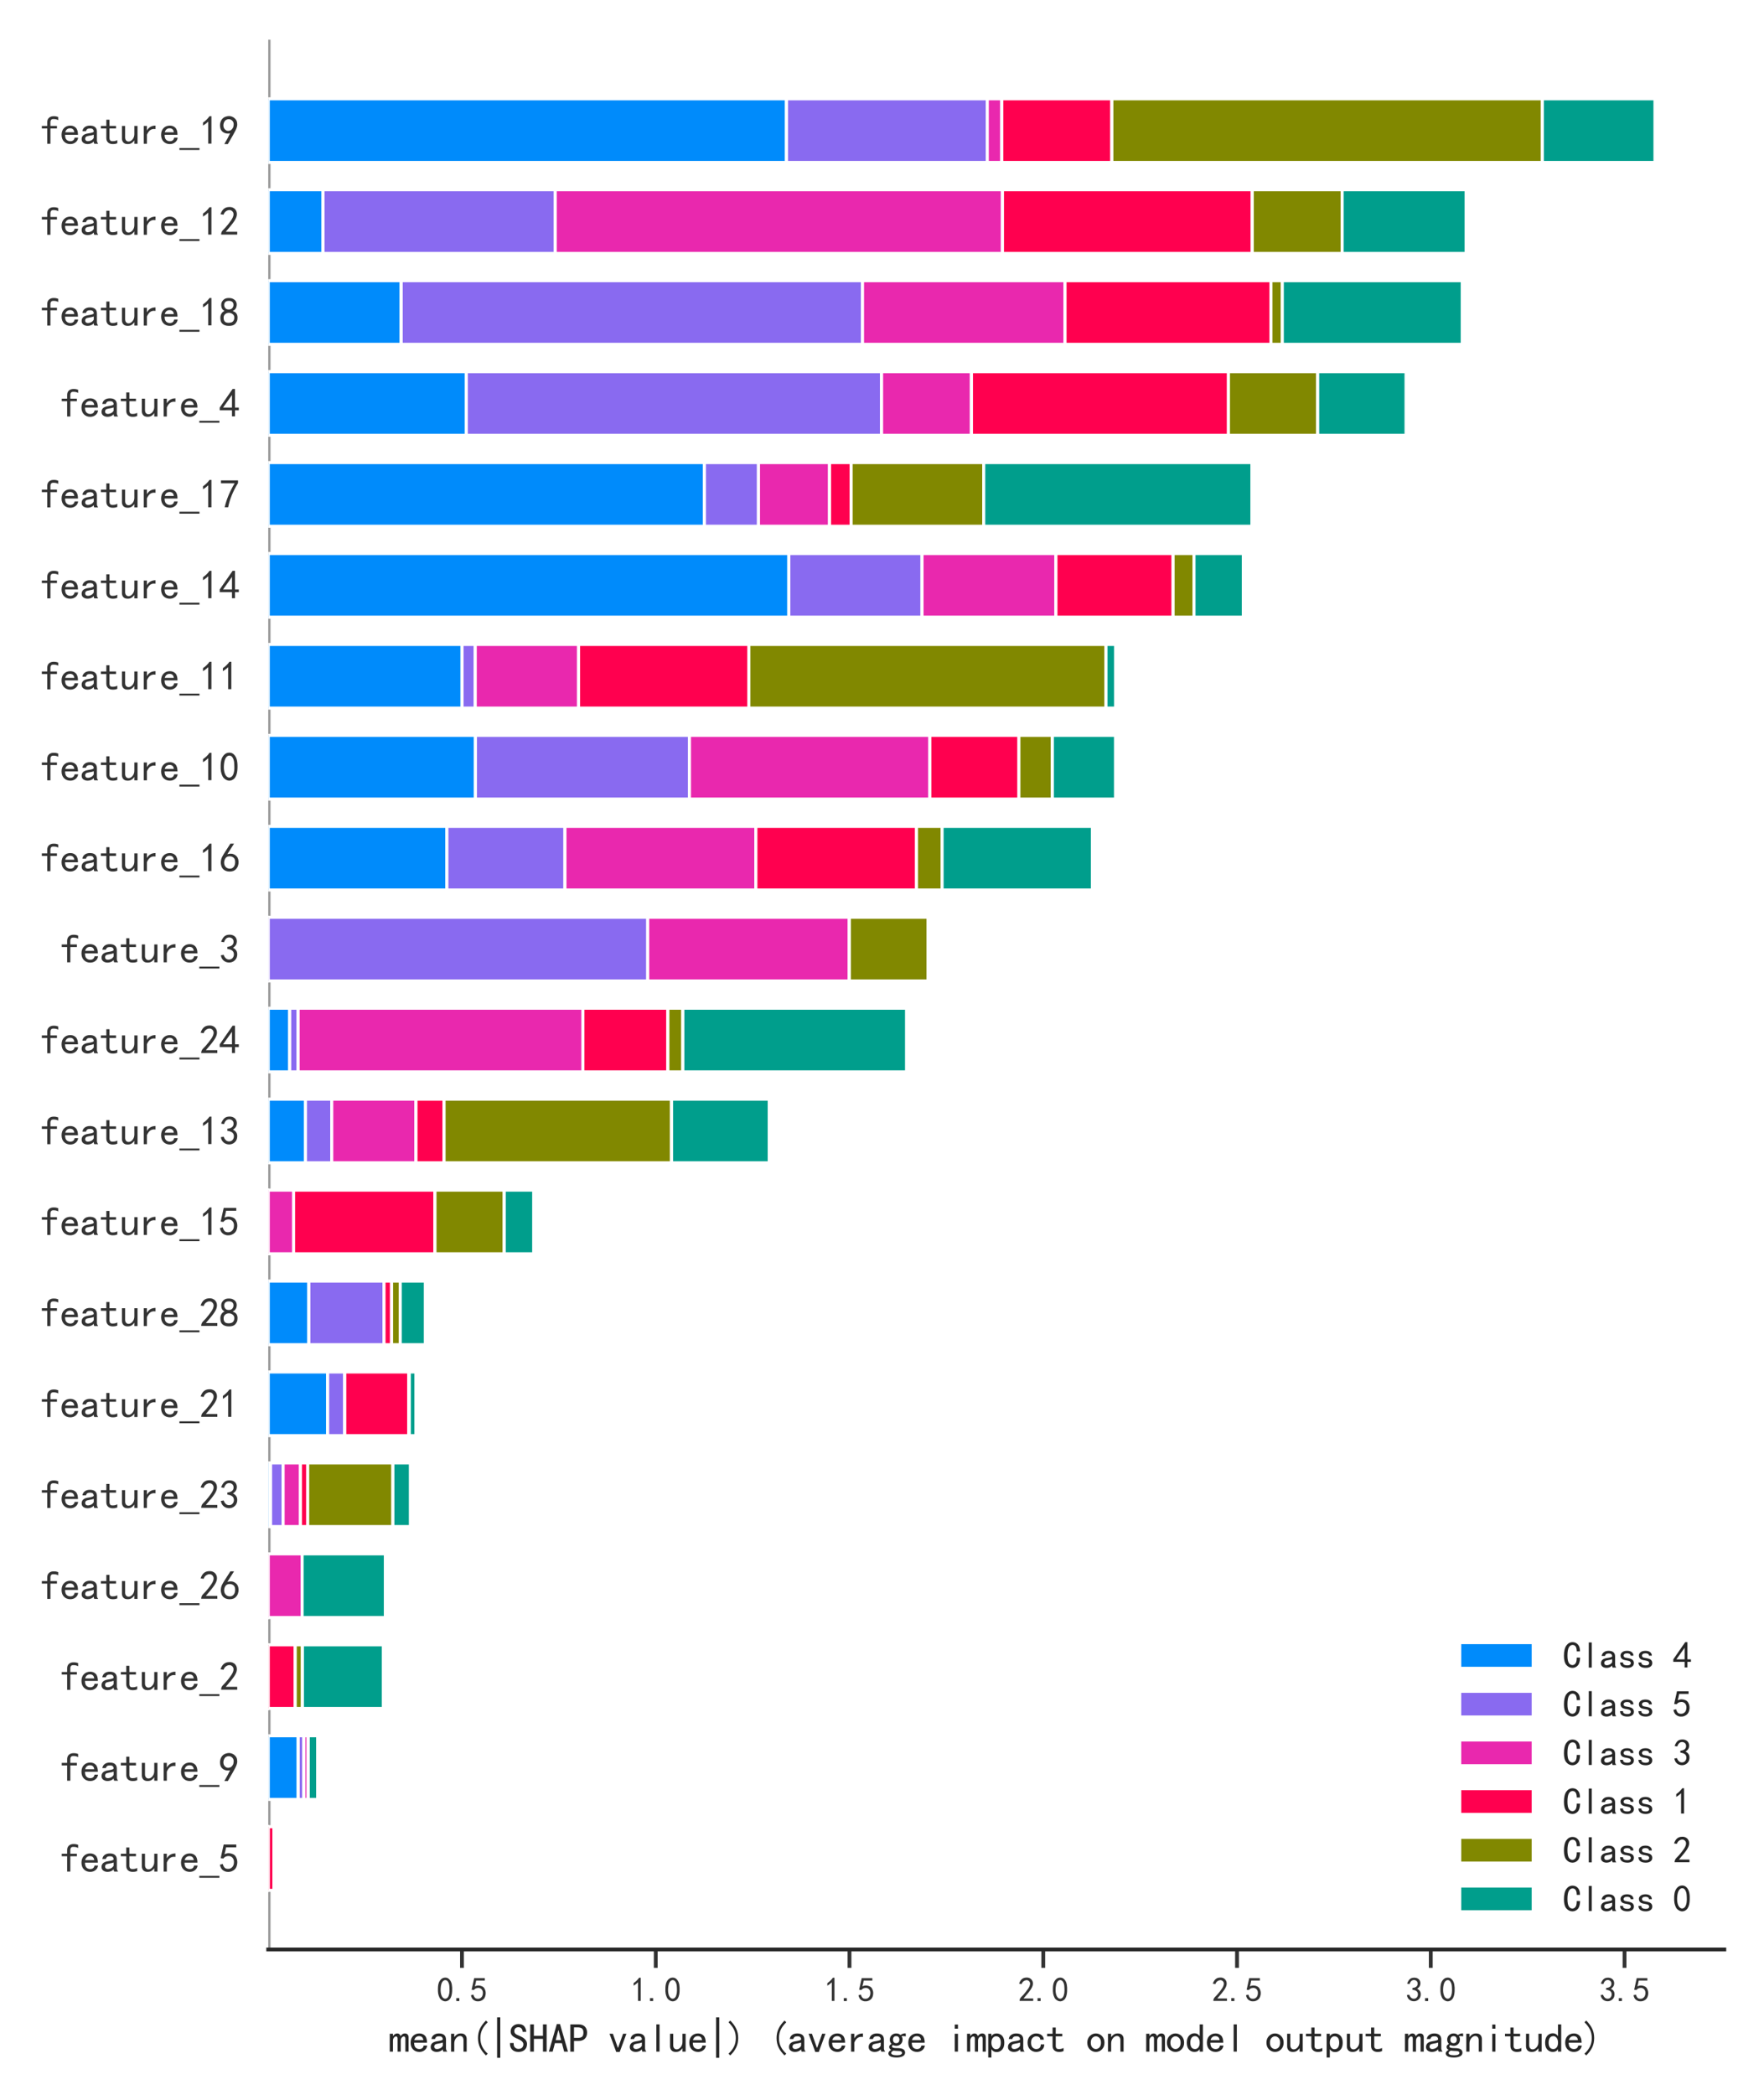 <?xml version="1.0" encoding="utf-8" standalone="no"?>
<!DOCTYPE svg PUBLIC "-//W3C//DTD SVG 1.1//EN"
  "http://www.w3.org/Graphics/SVG/1.1/DTD/svg11.dtd">
<svg xmlns:xlink="http://www.w3.org/1999/xlink" width="576pt" height="684pt" viewBox="0 0 576 684" xmlns="http://www.w3.org/2000/svg" version="1.1">
 <defs>
  <style type="text/css">*{stroke-linejoin: round; stroke-linecap: butt}</style>
 </defs>
 <g id="figure_1">
  <g id="patch_1">
   <path d="M 0 684 
L 576 684 
L 576 0 
L 0 0 
z
" style="fill: #ffffff"/>
  </g>
  <g id="axes_1">
   <g id="patch_2">
    <path d="M 87.585 636.54 
L 563.04 636.54 
L 563.04 12.96 
L 87.585 12.96 
z
" style="fill: #ffffff"/>
   </g>
   <g id="line2d_1">
    <path d="M 87.584 636.54 
L 87.584 12.96 
" clip-path="url(#p978deba400)" style="fill: none; stroke: #999999; stroke-width: 1.5; stroke-linecap: round"/>
   </g>
   <g id="matplotlib.axis_1">
    <g id="xtick_1">
     <g id="line2d_2">
      <defs>
       <path id="mfe4e2236d4" d="M 0 0 
L 0 6 
" style="stroke: #333333; stroke-width: 1.25"/>
      </defs>
      <g>
       <use xlink:href="#mfe4e2236d4" x="150.852" y="636.54" style="fill: #333333; stroke: #333333; stroke-width: 1.25"/>
      </g>
     </g>
     <g id="text_1">
      <!-- 0.5 -->
      <g style="fill: #333333" transform="translate(142.602 653.602)scale(0.11 -0.11)">
       <defs>
        <path id="SimHei-30" d="M 225 2537 
Q 250 3200 412 3587 
Q 575 3975 875 4225 
Q 1175 4475 1612 4475 
Q 2050 4475 2375 4112 
Q 2700 3750 2800 3200 
Q 2900 2650 2862 1937 
Q 2825 1225 2612 775 
Q 2400 325 1975 150 
Q 1550 -25 1125 187 
Q 700 400 525 750 
Q 350 1100 275 1487 
Q 200 1875 225 2537 
z
M 750 2687 
Q 675 2000 800 1462 
Q 925 925 1212 700 
Q 1500 475 1800 612 
Q 2100 750 2237 1162 
Q 2375 1575 2375 2062 
Q 2375 2550 2337 2950 
Q 2300 3350 2112 3675 
Q 1925 4000 1612 4012 
Q 1300 4025 1062 3700 
Q 825 3375 750 2687 
z
" transform="scale(0.016)"/>
        <path id="SimHei-2e" d="M 1075 125 
L 500 125 
L 500 675 
L 1075 675 
L 1075 125 
z
" transform="scale(0.016)"/>
        <path id="SimHei-35" d="M 550 1325 
Q 725 650 1150 575 
Q 1575 500 1837 662 
Q 2100 825 2212 1087 
Q 2325 1350 2312 1675 
Q 2300 2000 2137 2225 
Q 1975 2450 1725 2525 
Q 1475 2600 1162 2525 
Q 850 2450 650 2175 
L 225 2225 
Q 275 2375 700 4375 
L 2675 4375 
L 2675 3925 
L 1075 3925 
Q 950 3250 825 2850 
Q 1200 3025 1525 3012 
Q 1850 3000 2150 2862 
Q 2450 2725 2587 2487 
Q 2725 2250 2787 2012 
Q 2850 1775 2837 1500 
Q 2825 1225 2725 937 
Q 2625 650 2425 462 
Q 2225 275 1937 162 
Q 1650 50 1275 75 
Q 900 100 562 350 
Q 225 600 100 1200 
L 550 1325 
z
" transform="scale(0.016)"/>
       </defs>
       <use xlink:href="#SimHei-30"/>
       <use xlink:href="#SimHei-2e" x="50"/>
       <use xlink:href="#SimHei-35" x="100"/>
      </g>
     </g>
    </g>
    <g id="xtick_2">
     <g id="line2d_3">
      <g>
       <use xlink:href="#mfe4e2236d4" x="214.12" y="636.54" style="fill: #333333; stroke: #333333; stroke-width: 1.25"/>
      </g>
     </g>
     <g id="text_2">
      <!-- 1.0 -->
      <g style="fill: #333333" transform="translate(205.87 653.602)scale(0.11 -0.11)">
       <defs>
        <path id="SimHei-31" d="M 1400 3600 
Q 1075 3275 575 2975 
L 575 3450 
Q 1200 3875 1600 4450 
L 1900 4450 
L 1900 150 
L 1400 150 
L 1400 3600 
z
" transform="scale(0.016)"/>
       </defs>
       <use xlink:href="#SimHei-31"/>
       <use xlink:href="#SimHei-2e" x="50"/>
       <use xlink:href="#SimHei-30" x="100"/>
      </g>
     </g>
    </g>
    <g id="xtick_3">
     <g id="line2d_4">
      <g>
       <use xlink:href="#mfe4e2236d4" x="277.388" y="636.54" style="fill: #333333; stroke: #333333; stroke-width: 1.25"/>
      </g>
     </g>
     <g id="text_3">
      <!-- 1.5 -->
      <g style="fill: #333333" transform="translate(269.138 653.602)scale(0.11 -0.11)">
       <use xlink:href="#SimHei-31"/>
       <use xlink:href="#SimHei-2e" x="50"/>
       <use xlink:href="#SimHei-35" x="100"/>
      </g>
     </g>
    </g>
    <g id="xtick_4">
     <g id="line2d_5">
      <g>
       <use xlink:href="#mfe4e2236d4" x="340.656" y="636.54" style="fill: #333333; stroke: #333333; stroke-width: 1.25"/>
      </g>
     </g>
     <g id="text_4">
      <!-- 2.0 -->
      <g style="fill: #333333" transform="translate(332.406 653.602)scale(0.11 -0.11)">
       <defs>
        <path id="SimHei-32" d="M 300 250 
Q 325 625 650 925 
Q 975 1225 1475 1862 
Q 1975 2500 2125 2850 
Q 2275 3200 2237 3450 
Q 2200 3700 2000 3862 
Q 1800 4025 1537 4000 
Q 1275 3975 1037 3800 
Q 800 3625 675 3275 
L 200 3350 
Q 400 3925 712 4187 
Q 1025 4450 1450 4475 
Q 1700 4500 1900 4462 
Q 2100 4425 2312 4287 
Q 2525 4150 2662 3875 
Q 2800 3600 2762 3212 
Q 2725 2825 2375 2287 
Q 2025 1750 1025 600 
L 2825 600 
L 2825 150 
L 300 150 
L 300 250 
z
" transform="scale(0.016)"/>
       </defs>
       <use xlink:href="#SimHei-32"/>
       <use xlink:href="#SimHei-2e" x="50"/>
       <use xlink:href="#SimHei-30" x="100"/>
      </g>
     </g>
    </g>
    <g id="xtick_5">
     <g id="line2d_6">
      <g>
       <use xlink:href="#mfe4e2236d4" x="403.924" y="636.54" style="fill: #333333; stroke: #333333; stroke-width: 1.25"/>
      </g>
     </g>
     <g id="text_5">
      <!-- 2.5 -->
      <g style="fill: #333333" transform="translate(395.674 653.602)scale(0.11 -0.11)">
       <use xlink:href="#SimHei-32"/>
       <use xlink:href="#SimHei-2e" x="50"/>
       <use xlink:href="#SimHei-35" x="100"/>
      </g>
     </g>
    </g>
    <g id="xtick_6">
     <g id="line2d_7">
      <g>
       <use xlink:href="#mfe4e2236d4" x="467.192" y="636.54" style="fill: #333333; stroke: #333333; stroke-width: 1.25"/>
      </g>
     </g>
     <g id="text_6">
      <!-- 3.0 -->
      <g style="fill: #333333" transform="translate(458.942 653.602)scale(0.11 -0.11)">
       <defs>
        <path id="SimHei-33" d="M 250 1225 
L 700 1300 
Q 800 975 1025 762 
Q 1250 550 1587 562 
Q 1925 575 2125 837 
Q 2325 1100 2300 1437 
Q 2275 1775 2037 1962 
Q 1800 2150 1275 2225 
L 1275 2550 
Q 1800 2600 2037 2825 
Q 2275 3050 2250 3412 
Q 2225 3775 1925 3937 
Q 1625 4100 1287 3975 
Q 950 3850 750 3275 
L 300 3350 
Q 450 3800 712 4100 
Q 975 4400 1425 4450 
Q 1875 4500 2212 4337 
Q 2550 4175 2687 3837 
Q 2825 3500 2725 3100 
Q 2625 2700 2150 2400 
Q 2500 2250 2687 1950 
Q 2875 1650 2812 1162 
Q 2750 675 2375 375 
Q 2000 75 1525 87 
Q 1050 100 700 387 
Q 350 675 250 1225 
z
" transform="scale(0.016)"/>
       </defs>
       <use xlink:href="#SimHei-33"/>
       <use xlink:href="#SimHei-2e" x="50"/>
       <use xlink:href="#SimHei-30" x="100"/>
      </g>
     </g>
    </g>
    <g id="xtick_7">
     <g id="line2d_8">
      <g>
       <use xlink:href="#mfe4e2236d4" x="530.46" y="636.54" style="fill: #333333; stroke: #333333; stroke-width: 1.25"/>
      </g>
     </g>
     <g id="text_7">
      <!-- 3.5 -->
      <g style="fill: #333333" transform="translate(522.21 653.602)scale(0.11 -0.11)">
       <use xlink:href="#SimHei-33"/>
       <use xlink:href="#SimHei-2e" x="50"/>
       <use xlink:href="#SimHei-35" x="100"/>
      </g>
     </g>
    </g>
    <g id="text_8">
     <!-- mean(|SHAP value|) (average impact on model output magnitude) -->
     <g style="fill: #262626" transform="translate(127.062 670.149)scale(0.13 -0.13)">
      <defs>
       <path id="SimHei-6d" d="M 3050 125 
L 2550 125 
L 2550 2150 
Q 2550 2300 2500 2400 
Q 2450 2500 2300 2500 
Q 2125 2500 1975 2312 
Q 1825 2125 1825 1825 
L 1825 125 
L 1325 125 
L 1325 2150 
Q 1325 2300 1275 2400 
Q 1225 2500 1075 2500 
Q 900 2500 750 2312 
Q 600 2125 600 1825 
L 600 125 
L 100 125 
L 100 2925 
L 600 2925 
L 600 2550 
Q 725 2750 900 2862 
Q 1075 2975 1275 2975 
Q 1475 2975 1612 2862 
Q 1750 2750 1800 2550 
Q 1925 2750 2087 2862 
Q 2250 2975 2450 2975 
Q 2750 2975 2900 2812 
Q 3050 2650 3050 2350 
L 3050 125 
z
" transform="scale(0.016)"/>
       <path id="SimHei-65" d="M 2850 1075 
Q 2800 625 2450 350 
Q 2100 75 1625 75 
Q 1025 75 637 462 
Q 250 850 250 1525 
Q 250 2200 637 2587 
Q 1025 2975 1625 2975 
Q 2150 2975 2487 2637 
Q 2825 2300 2825 1525 
L 800 1525 
Q 800 975 1037 750 
Q 1275 525 1625 525 
Q 1900 525 2075 662 
Q 2250 800 2300 1075 
L 2850 1075 
z
M 2250 1925 
Q 2200 2275 2025 2412 
Q 1850 2550 1575 2550 
Q 1325 2550 1125 2412 
Q 925 2275 825 1925 
L 2250 1925 
z
" transform="scale(0.016)"/>
       <path id="SimHei-61" d="M 2875 125 
L 2275 125 
Q 2225 175 2200 262 
Q 2175 350 2175 475 
Q 2000 275 1750 175 
Q 1500 75 1225 75 
Q 825 75 550 275 
Q 275 475 275 850 
Q 275 1225 525 1450 
Q 775 1675 1300 1750 
Q 1650 1800 1912 1875 
Q 2175 1950 2175 2075 
Q 2175 2225 2062 2375 
Q 1950 2525 1575 2525 
Q 1275 2525 1137 2412 
Q 1000 2300 950 2100 
L 400 2100 
Q 450 2500 762 2737 
Q 1075 2975 1575 2975 
Q 2125 2975 2400 2725 
Q 2675 2475 2675 2025 
L 2675 650 
Q 2675 500 2725 375 
Q 2775 250 2875 125 
z
M 2175 1050 
L 2175 1550 
Q 2025 1500 1887 1462 
Q 1750 1425 1425 1375 
Q 1050 1325 937 1200 
Q 825 1075 825 900 
Q 825 750 937 637 
Q 1050 525 1275 525 
Q 1500 525 1762 650 
Q 2025 775 2175 1050 
z
" transform="scale(0.016)"/>
       <path id="SimHei-6e" d="M 2800 125 
L 2300 125 
L 2300 1925 
Q 2300 2225 2150 2400 
Q 2000 2575 1750 2575 
Q 1425 2575 1137 2237 
Q 850 1900 850 1400 
L 850 125 
L 350 125 
L 350 2925 
L 850 2925 
L 850 2400 
Q 1050 2675 1287 2825 
Q 1525 2975 1900 2975 
Q 2350 2975 2575 2725 
Q 2800 2475 2800 2100 
L 2800 125 
z
" transform="scale(0.016)"/>
       <path id="SimHei-28" d="M 2975 -200 
L 2700 -475 
Q 2075 125 1762 775 
Q 1450 1425 1450 2250 
Q 1450 3075 1762 3725 
Q 2075 4375 2700 5000 
L 2975 4725 
Q 2400 4175 2112 3587 
Q 1825 3000 1825 2250 
Q 1825 1500 2112 912 
Q 2400 325 2975 -200 
z
" transform="scale(0.016)"/>
       <path id="SimHei-7c" d="M 1825 -850 
L 1325 -850 
L 1325 5500 
L 1825 5500 
L 1825 -850 
z
" transform="scale(0.016)"/>
       <path id="SimHei-53" d="M 2900 1325 
Q 2900 750 2537 412 
Q 2175 75 1550 75 
Q 925 75 575 425 
Q 225 775 225 1300 
L 225 1475 
L 800 1475 
L 800 1325 
Q 800 950 1025 750 
Q 1250 550 1550 550 
Q 1950 550 2137 762 
Q 2325 975 2325 1275 
Q 2325 1525 2100 1737 
Q 1875 1950 1450 2125 
Q 850 2350 587 2625 
Q 325 2900 325 3275 
Q 325 3800 687 4125 
Q 1050 4450 1550 4450 
Q 2200 4450 2487 4062 
Q 2775 3675 2775 3225 
L 2200 3225 
Q 2225 3500 2050 3725 
Q 1875 3950 1550 3950 
Q 1250 3950 1075 3787 
Q 900 3625 900 3350 
Q 900 3125 1037 2962 
Q 1175 2800 1750 2575 
Q 2300 2350 2600 2037 
Q 2900 1725 2900 1325 
z
" transform="scale(0.016)"/>
       <path id="SimHei-48" d="M 2850 125 
L 2275 125 
L 2275 2125 
L 850 2125 
L 850 125 
L 275 125 
L 275 4400 
L 850 4400 
L 850 2600 
L 2275 2600 
L 2275 4400 
L 2850 4400 
L 2850 125 
z
" transform="scale(0.016)"/>
       <path id="SimHei-41" d="M 3075 125 
L 2475 125 
L 2125 1450 
L 1025 1450 
L 675 125 
L 75 125 
L 1325 4450 
L 1825 4450 
L 3075 125 
z
M 2000 1925 
L 1600 3450 
L 1550 3450 
L 1150 1925 
L 2000 1925 
z
" transform="scale(0.016)"/>
       <path id="SimHei-50" d="M 2950 3100 
Q 2950 2500 2600 2150 
Q 2250 1800 1625 1800 
L 900 1800 
L 900 125 
L 325 125 
L 325 4400 
L 1625 4400 
Q 2250 4400 2600 4050 
Q 2950 3700 2950 3100 
z
M 2375 3100 
Q 2375 3575 2150 3750 
Q 1925 3925 1475 3925 
L 900 3925 
L 900 2275 
L 1475 2275 
Q 1925 2275 2150 2450 
Q 2375 2625 2375 3100 
z
" transform="scale(0.016)"/>
       <path id="SimHei-20" transform="scale(0.016)"/>
       <path id="SimHei-76" d="M 2875 2925 
L 1825 75 
L 1275 75 
L 225 2925 
L 750 2925 
L 1525 750 
L 1575 750 
L 2350 2925 
L 2875 2925 
z
" transform="scale(0.016)"/>
       <path id="SimHei-6c" d="M 1825 125 
L 1325 125 
L 1325 4400 
L 1825 4400 
L 1825 125 
z
" transform="scale(0.016)"/>
       <path id="SimHei-75" d="M 2800 125 
L 2300 125 
L 2300 650 
Q 2100 375 1862 225 
Q 1625 75 1250 75 
Q 800 75 575 325 
Q 350 575 350 950 
L 350 2925 
L 850 2925 
L 850 1125 
Q 850 825 1000 650 
Q 1150 475 1400 475 
Q 1725 475 2012 812 
Q 2300 1150 2300 1650 
L 2300 2925 
L 2800 2925 
L 2800 125 
z
" transform="scale(0.016)"/>
       <path id="SimHei-29" d="M 1675 2250 
Q 1675 1425 1362 775 
Q 1050 125 425 -475 
L 150 -200 
Q 725 325 1012 912 
Q 1300 1500 1300 2250 
Q 1300 3000 1012 3587 
Q 725 4175 150 4725 
L 425 5000 
Q 1050 4375 1362 3725 
Q 1675 3075 1675 2250 
z
" transform="scale(0.016)"/>
       <path id="SimHei-72" d="M 2500 2425 
Q 2025 2500 1700 2287 
Q 1375 2075 1150 1550 
L 1150 125 
L 650 125 
L 650 2925 
L 1150 2925 
L 1150 2200 
Q 1375 2600 1712 2787 
Q 2050 2975 2500 2975 
L 2500 2425 
z
" transform="scale(0.016)"/>
       <path id="SimHei-67" d="M 2975 2500 
Q 2800 2550 2637 2562 
Q 2475 2575 2300 2525 
Q 2375 2450 2425 2337 
Q 2475 2225 2475 2000 
Q 2475 1575 2187 1300 
Q 1900 1025 1475 1025 
Q 1375 1025 1212 1062 
Q 1050 1100 950 1150 
Q 875 1100 850 1050 
Q 825 1000 825 925 
Q 825 800 1000 737 
Q 1175 675 1625 675 
Q 2350 675 2612 475 
Q 2875 275 2875 -25 
Q 2875 -425 2487 -612 
Q 2100 -800 1575 -800 
Q 900 -800 575 -625 
Q 250 -450 250 -150 
Q 250 0 375 150 
Q 500 300 700 400 
Q 550 475 462 587 
Q 375 700 375 875 
Q 375 1025 487 1137 
Q 600 1250 750 1325 
Q 625 1450 550 1625 
Q 475 1800 475 2000 
Q 475 2425 762 2700 
Q 1050 2975 1475 2975 
Q 1700 2975 1862 2912 
Q 2025 2850 2150 2725 
Q 2350 2875 2550 2937 
Q 2750 3000 2975 2975 
L 2975 2500 
z
M 1975 2000 
Q 1975 2250 1850 2400 
Q 1725 2550 1475 2550 
Q 1225 2550 1100 2400 
Q 975 2250 975 2000 
Q 975 1750 1100 1600 
Q 1225 1450 1475 1450 
Q 1725 1450 1850 1600 
Q 1975 1750 1975 2000 
z
M 2400 -75 
Q 2400 25 2287 125 
Q 2175 225 1725 225 
Q 1625 225 1450 237 
Q 1275 250 1050 275 
Q 850 200 775 100 
Q 700 0 700 -100 
Q 700 -250 900 -350 
Q 1100 -450 1600 -450 
Q 2025 -450 2212 -337 
Q 2400 -225 2400 -75 
z
" transform="scale(0.016)"/>
       <path id="SimHei-69" d="M 1800 3725 
L 1300 3725 
L 1300 4375 
L 1800 4375 
L 1800 3725 
z
M 1800 125 
L 1300 125 
L 1300 2925 
L 1800 2925 
L 1800 125 
z
" transform="scale(0.016)"/>
       <path id="SimHei-70" d="M 2825 1525 
Q 2825 800 2475 425 
Q 2125 50 1625 50 
Q 1350 50 1150 162 
Q 950 275 800 500 
L 800 -800 
L 300 -800 
L 300 2925 
L 800 2925 
L 800 2550 
Q 950 2775 1150 2875 
Q 1350 2975 1625 2975 
Q 2125 2975 2475 2612 
Q 2825 2250 2825 1525 
z
M 2275 1525 
Q 2275 2000 2087 2262 
Q 1900 2525 1525 2525 
Q 1225 2525 1012 2262 
Q 800 2000 800 1525 
Q 800 1050 1012 775 
Q 1225 500 1525 500 
Q 1900 500 2087 775 
Q 2275 1050 2275 1525 
z
" transform="scale(0.016)"/>
       <path id="SimHei-63" d="M 2850 1250 
Q 2850 725 2487 400 
Q 2125 75 1575 75 
Q 1025 75 625 462 
Q 225 850 225 1525 
Q 225 2200 625 2587 
Q 1025 2975 1575 2975 
Q 2125 2975 2450 2687 
Q 2775 2400 2775 2000 
L 2225 2000 
Q 2200 2300 2012 2412 
Q 1825 2525 1575 2525 
Q 1275 2525 1025 2287 
Q 775 2050 775 1525 
Q 775 1000 1025 762 
Q 1275 525 1575 525 
Q 1900 525 2100 700 
Q 2300 875 2300 1250 
L 2850 1250 
z
" transform="scale(0.016)"/>
       <path id="SimHei-74" d="M 2750 200 
Q 2625 150 2462 112 
Q 2300 75 2025 75 
Q 1575 75 1300 325 
Q 1025 575 1025 1025 
L 1025 2525 
L 175 2525 
L 175 2925 
L 1025 2925 
L 1025 3900 
L 1525 3900 
L 1525 2925 
L 2550 2925 
L 2550 2525 
L 1525 2525 
L 1525 1000 
Q 1525 800 1625 662 
Q 1725 525 2000 525 
Q 2275 525 2450 575 
Q 2625 625 2750 700 
L 2750 200 
z
" transform="scale(0.016)"/>
       <path id="SimHei-6f" d="M 2925 1525 
Q 2925 875 2525 475 
Q 2125 75 1575 75 
Q 1025 75 625 475 
Q 225 875 225 1525 
Q 225 2175 625 2575 
Q 1025 2975 1575 2975 
Q 2125 2975 2525 2575 
Q 2925 2175 2925 1525 
z
M 2375 1525 
Q 2375 2025 2125 2275 
Q 1875 2525 1575 2525 
Q 1275 2525 1025 2275 
Q 775 2025 775 1525 
Q 775 1025 1025 775 
Q 1275 525 1575 525 
Q 1875 525 2125 775 
Q 2375 1025 2375 1525 
z
" transform="scale(0.016)"/>
       <path id="SimHei-64" d="M 2750 125 
L 2250 125 
L 2250 500 
Q 2100 275 1900 175 
Q 1700 75 1425 75 
Q 925 75 575 437 
Q 225 800 225 1525 
Q 225 2250 575 2625 
Q 925 3000 1425 3000 
Q 1700 3000 1900 2887 
Q 2100 2775 2250 2550 
L 2250 4400 
L 2750 4400 
L 2750 125 
z
M 2250 1525 
Q 2250 2000 2037 2275 
Q 1825 2550 1525 2550 
Q 1150 2550 962 2275 
Q 775 2000 775 1525 
Q 775 1050 962 787 
Q 1150 525 1525 525 
Q 1825 525 2037 787 
Q 2250 1050 2250 1525 
z
" transform="scale(0.016)"/>
      </defs>
      <use xlink:href="#SimHei-6d"/>
      <use xlink:href="#SimHei-65" x="50"/>
      <use xlink:href="#SimHei-61" x="100"/>
      <use xlink:href="#SimHei-6e" x="150"/>
      <use xlink:href="#SimHei-28" x="200"/>
      <use xlink:href="#SimHei-7c" x="250"/>
      <use xlink:href="#SimHei-53" x="300"/>
      <use xlink:href="#SimHei-48" x="350"/>
      <use xlink:href="#SimHei-41" x="400"/>
      <use xlink:href="#SimHei-50" x="450"/>
      <use xlink:href="#SimHei-20" x="500"/>
      <use xlink:href="#SimHei-76" x="550"/>
      <use xlink:href="#SimHei-61" x="600"/>
      <use xlink:href="#SimHei-6c" x="650"/>
      <use xlink:href="#SimHei-75" x="700"/>
      <use xlink:href="#SimHei-65" x="750"/>
      <use xlink:href="#SimHei-7c" x="800"/>
      <use xlink:href="#SimHei-29" x="850"/>
      <use xlink:href="#SimHei-20" x="900"/>
      <use xlink:href="#SimHei-28" x="950"/>
      <use xlink:href="#SimHei-61" x="1000"/>
      <use xlink:href="#SimHei-76" x="1050"/>
      <use xlink:href="#SimHei-65" x="1100"/>
      <use xlink:href="#SimHei-72" x="1150"/>
      <use xlink:href="#SimHei-61" x="1200"/>
      <use xlink:href="#SimHei-67" x="1250"/>
      <use xlink:href="#SimHei-65" x="1300"/>
      <use xlink:href="#SimHei-20" x="1350"/>
      <use xlink:href="#SimHei-69" x="1400"/>
      <use xlink:href="#SimHei-6d" x="1450"/>
      <use xlink:href="#SimHei-70" x="1500"/>
      <use xlink:href="#SimHei-61" x="1550"/>
      <use xlink:href="#SimHei-63" x="1600"/>
      <use xlink:href="#SimHei-74" x="1650"/>
      <use xlink:href="#SimHei-20" x="1700"/>
      <use xlink:href="#SimHei-6f" x="1750"/>
      <use xlink:href="#SimHei-6e" x="1800"/>
      <use xlink:href="#SimHei-20" x="1850"/>
      <use xlink:href="#SimHei-6d" x="1900"/>
      <use xlink:href="#SimHei-6f" x="1950"/>
      <use xlink:href="#SimHei-64" x="2000"/>
      <use xlink:href="#SimHei-65" x="2050"/>
      <use xlink:href="#SimHei-6c" x="2100"/>
      <use xlink:href="#SimHei-20" x="2150"/>
      <use xlink:href="#SimHei-6f" x="2200"/>
      <use xlink:href="#SimHei-75" x="2250"/>
      <use xlink:href="#SimHei-74" x="2300"/>
      <use xlink:href="#SimHei-70" x="2350"/>
      <use xlink:href="#SimHei-75" x="2400"/>
      <use xlink:href="#SimHei-74" x="2450"/>
      <use xlink:href="#SimHei-20" x="2500"/>
      <use xlink:href="#SimHei-6d" x="2550"/>
      <use xlink:href="#SimHei-61" x="2600"/>
      <use xlink:href="#SimHei-67" x="2650"/>
      <use xlink:href="#SimHei-6e" x="2700"/>
      <use xlink:href="#SimHei-69" x="2750"/>
      <use xlink:href="#SimHei-74" x="2800"/>
      <use xlink:href="#SimHei-75" x="2850"/>
      <use xlink:href="#SimHei-64" x="2900"/>
      <use xlink:href="#SimHei-65" x="2950"/>
      <use xlink:href="#SimHei-29" x="3000"/>
     </g>
    </g>
   </g>
   <g id="matplotlib.axis_2">
    <g id="ytick_1">
     <g id="text_9">
      <!-- feature_5 -->
      <g style="fill: #333333" transform="translate(19.585 611.365)scale(0.13 -0.13)">
       <defs>
        <path id="SimHei-66" d="M 2850 3825 
Q 2725 3900 2550 3950 
Q 2375 4000 2100 4000 
Q 1825 4000 1725 3862 
Q 1625 3725 1625 3525 
L 1625 2925 
L 2650 2925 
L 2650 2525 
L 1625 2525 
L 1625 125 
L 1125 125 
L 1125 2525 
L 275 2525 
L 275 2925 
L 1125 2925 
L 1125 3500 
Q 1125 3950 1400 4200 
Q 1675 4450 2125 4450 
Q 2400 4450 2562 4412 
Q 2725 4375 2850 4325 
L 2850 3825 
z
" transform="scale(0.016)"/>
        <path id="SimHei-5f" d="M 3150 -850 
L 0 -850 
L 0 -550 
L 3150 -550 
L 3150 -850 
z
" transform="scale(0.016)"/>
       </defs>
       <use xlink:href="#SimHei-66"/>
       <use xlink:href="#SimHei-65" x="50"/>
       <use xlink:href="#SimHei-61" x="100"/>
       <use xlink:href="#SimHei-74" x="150"/>
       <use xlink:href="#SimHei-75" x="200"/>
       <use xlink:href="#SimHei-72" x="250"/>
       <use xlink:href="#SimHei-65" x="300"/>
       <use xlink:href="#SimHei-5f" x="350"/>
       <use xlink:href="#SimHei-35" x="400"/>
      </g>
     </g>
    </g>
    <g id="ytick_2">
     <g id="text_10">
      <!-- feature_9 -->
      <g style="fill: #333333" transform="translate(19.585 581.696)scale(0.13 -0.13)">
       <defs>
        <path id="SimHei-39" d="M 800 75 
Q 1350 1000 1700 1750 
Q 1075 1650 662 1912 
Q 250 2175 162 2625 
Q 75 3075 175 3437 
Q 275 3800 487 4037 
Q 700 4275 1000 4375 
Q 1300 4475 1537 4475 
Q 1775 4475 2025 4375 
Q 2275 4275 2475 4075 
Q 2675 3875 2750 3662 
Q 2825 3450 2825 3112 
Q 2825 2775 2575 2250 
Q 2325 1725 1350 75 
L 800 75 
z
M 662 2875 
Q 700 2550 937 2337 
Q 1175 2125 1450 2150 
Q 1725 2175 1887 2300 
Q 2050 2425 2200 2725 
Q 2300 3100 2250 3362 
Q 2200 3625 1987 3800 
Q 1775 3975 1525 3975 
Q 1375 4000 1137 3900 
Q 900 3800 762 3500 
Q 625 3200 662 2875 
z
" transform="scale(0.016)"/>
       </defs>
       <use xlink:href="#SimHei-66"/>
       <use xlink:href="#SimHei-65" x="50"/>
       <use xlink:href="#SimHei-61" x="100"/>
       <use xlink:href="#SimHei-74" x="150"/>
       <use xlink:href="#SimHei-75" x="200"/>
       <use xlink:href="#SimHei-72" x="250"/>
       <use xlink:href="#SimHei-65" x="300"/>
       <use xlink:href="#SimHei-5f" x="350"/>
       <use xlink:href="#SimHei-39" x="400"/>
      </g>
     </g>
    </g>
    <g id="ytick_3">
     <g id="text_11">
      <!-- feature_2 -->
      <g style="fill: #333333" transform="translate(19.585 552.027)scale(0.13 -0.13)">
       <use xlink:href="#SimHei-66"/>
       <use xlink:href="#SimHei-65" x="50"/>
       <use xlink:href="#SimHei-61" x="100"/>
       <use xlink:href="#SimHei-74" x="150"/>
       <use xlink:href="#SimHei-75" x="200"/>
       <use xlink:href="#SimHei-72" x="250"/>
       <use xlink:href="#SimHei-65" x="300"/>
       <use xlink:href="#SimHei-5f" x="350"/>
       <use xlink:href="#SimHei-32" x="400"/>
      </g>
     </g>
    </g>
    <g id="ytick_4">
     <g id="text_12">
      <!-- feature_26 -->
      <g style="fill: #333333" transform="translate(13.085 522.333)scale(0.13 -0.13)">
       <defs>
        <path id="SimHei-36" d="M 250 1612 
Q 275 1975 387 2225 
Q 500 2475 725 2850 
L 1750 4450 
L 2325 4450 
L 1275 2800 
Q 1950 2975 2350 2750 
Q 2750 2525 2887 2237 
Q 3025 1950 3037 1612 
Q 3050 1275 2937 950 
Q 2825 625 2537 362 
Q 2250 100 1737 75 
Q 1225 50 862 262 
Q 500 475 362 862 
Q 225 1250 250 1612 
z
M 1025 787 
Q 1250 550 1625 525 
Q 2000 500 2250 775 
Q 2500 1050 2500 1575 
Q 2500 2100 2187 2300 
Q 1875 2500 1487 2450 
Q 1100 2400 925 2075 
Q 750 1750 775 1387 
Q 800 1025 1025 787 
z
" transform="scale(0.016)"/>
       </defs>
       <use xlink:href="#SimHei-66"/>
       <use xlink:href="#SimHei-65" x="50"/>
       <use xlink:href="#SimHei-61" x="100"/>
       <use xlink:href="#SimHei-74" x="150"/>
       <use xlink:href="#SimHei-75" x="200"/>
       <use xlink:href="#SimHei-72" x="250"/>
       <use xlink:href="#SimHei-65" x="300"/>
       <use xlink:href="#SimHei-5f" x="350"/>
       <use xlink:href="#SimHei-32" x="400"/>
       <use xlink:href="#SimHei-36" x="450"/>
      </g>
     </g>
    </g>
    <g id="ytick_5">
     <g id="text_13">
      <!-- feature_23 -->
      <g style="fill: #333333" transform="translate(13.085 492.639)scale(0.13 -0.13)">
       <use xlink:href="#SimHei-66"/>
       <use xlink:href="#SimHei-65" x="50"/>
       <use xlink:href="#SimHei-61" x="100"/>
       <use xlink:href="#SimHei-74" x="150"/>
       <use xlink:href="#SimHei-75" x="200"/>
       <use xlink:href="#SimHei-72" x="250"/>
       <use xlink:href="#SimHei-65" x="300"/>
       <use xlink:href="#SimHei-5f" x="350"/>
       <use xlink:href="#SimHei-32" x="400"/>
       <use xlink:href="#SimHei-33" x="450"/>
      </g>
     </g>
    </g>
    <g id="ytick_6">
     <g id="text_14">
      <!-- feature_21 -->
      <g style="fill: #333333" transform="translate(13.085 462.945)scale(0.13 -0.13)">
       <use xlink:href="#SimHei-66"/>
       <use xlink:href="#SimHei-65" x="50"/>
       <use xlink:href="#SimHei-61" x="100"/>
       <use xlink:href="#SimHei-74" x="150"/>
       <use xlink:href="#SimHei-75" x="200"/>
       <use xlink:href="#SimHei-72" x="250"/>
       <use xlink:href="#SimHei-65" x="300"/>
       <use xlink:href="#SimHei-5f" x="350"/>
       <use xlink:href="#SimHei-32" x="400"/>
       <use xlink:href="#SimHei-31" x="450"/>
      </g>
     </g>
    </g>
    <g id="ytick_7">
     <g id="text_15">
      <!-- feature_28 -->
      <g style="fill: #333333" transform="translate(13.085 433.25)scale(0.13 -0.13)">
       <defs>
        <path id="SimHei-38" d="M 175 1375 
Q 175 1675 325 1962 
Q 475 2250 825 2425 
Q 525 2600 425 2812 
Q 325 3025 312 3300 
Q 300 3575 387 3775 
Q 475 3975 650 4150 
Q 825 4325 1037 4387 
Q 1250 4450 1500 4450 
Q 1750 4450 1950 4400 
Q 2150 4350 2375 4187 
Q 2600 4025 2700 3725 
Q 2800 3425 2687 3025 
Q 2575 2625 2100 2400 
Q 2525 2275 2700 2012 
Q 2875 1750 2875 1375 
Q 2875 1000 2762 775 
Q 2650 550 2512 400 
Q 2375 250 2137 162 
Q 1900 75 1537 75 
Q 1175 75 912 162 
Q 650 250 475 425 
Q 300 600 237 837 
Q 175 1075 175 1375 
z
M 687 1400 
Q 675 1100 787 875 
Q 900 650 1200 587 
Q 1500 525 1825 600 
Q 2150 675 2275 950 
Q 2400 1225 2362 1500 
Q 2325 1775 2050 1962 
Q 1775 2150 1450 2125 
Q 1125 2100 912 1900 
Q 700 1700 687 1400 
z
M 775 3350 
Q 775 3100 950 2875 
Q 1125 2650 1500 2650 
Q 1875 2650 2062 2875 
Q 2250 3100 2237 3412 
Q 2225 3725 2012 3875 
Q 1800 4025 1437 4000 
Q 1075 3975 925 3787 
Q 775 3600 775 3350 
z
" transform="scale(0.016)"/>
       </defs>
       <use xlink:href="#SimHei-66"/>
       <use xlink:href="#SimHei-65" x="50"/>
       <use xlink:href="#SimHei-61" x="100"/>
       <use xlink:href="#SimHei-74" x="150"/>
       <use xlink:href="#SimHei-75" x="200"/>
       <use xlink:href="#SimHei-72" x="250"/>
       <use xlink:href="#SimHei-65" x="300"/>
       <use xlink:href="#SimHei-5f" x="350"/>
       <use xlink:href="#SimHei-32" x="400"/>
       <use xlink:href="#SimHei-38" x="450"/>
      </g>
     </g>
    </g>
    <g id="ytick_8">
     <g id="text_16">
      <!-- feature_15 -->
      <g style="fill: #333333" transform="translate(13.085 403.505)scale(0.13 -0.13)">
       <use xlink:href="#SimHei-66"/>
       <use xlink:href="#SimHei-65" x="50"/>
       <use xlink:href="#SimHei-61" x="100"/>
       <use xlink:href="#SimHei-74" x="150"/>
       <use xlink:href="#SimHei-75" x="200"/>
       <use xlink:href="#SimHei-72" x="250"/>
       <use xlink:href="#SimHei-65" x="300"/>
       <use xlink:href="#SimHei-5f" x="350"/>
       <use xlink:href="#SimHei-31" x="400"/>
       <use xlink:href="#SimHei-35" x="450"/>
      </g>
     </g>
    </g>
    <g id="ytick_9">
     <g id="text_17">
      <!-- feature_13 -->
      <g style="fill: #333333" transform="translate(13.085 373.862)scale(0.13 -0.13)">
       <use xlink:href="#SimHei-66"/>
       <use xlink:href="#SimHei-65" x="50"/>
       <use xlink:href="#SimHei-61" x="100"/>
       <use xlink:href="#SimHei-74" x="150"/>
       <use xlink:href="#SimHei-75" x="200"/>
       <use xlink:href="#SimHei-72" x="250"/>
       <use xlink:href="#SimHei-65" x="300"/>
       <use xlink:href="#SimHei-5f" x="350"/>
       <use xlink:href="#SimHei-31" x="400"/>
       <use xlink:href="#SimHei-33" x="450"/>
      </g>
     </g>
    </g>
    <g id="ytick_10">
     <g id="text_18">
      <!-- feature_24 -->
      <g style="fill: #333333" transform="translate(13.085 344.167)scale(0.13 -0.13)">
       <defs>
        <path id="SimHei-34" d="M 2000 1100 
L 75 1100 
L 75 1525 
L 2100 4450 
L 2475 4450 
L 2475 1525 
L 3075 1525 
L 3075 1100 
L 2475 1100 
L 2475 150 
L 2000 150 
L 2000 1100 
z
M 2000 1525 
L 2000 3500 
L 600 1525 
L 2000 1525 
z
" transform="scale(0.016)"/>
       </defs>
       <use xlink:href="#SimHei-66"/>
       <use xlink:href="#SimHei-65" x="50"/>
       <use xlink:href="#SimHei-61" x="100"/>
       <use xlink:href="#SimHei-74" x="150"/>
       <use xlink:href="#SimHei-75" x="200"/>
       <use xlink:href="#SimHei-72" x="250"/>
       <use xlink:href="#SimHei-65" x="300"/>
       <use xlink:href="#SimHei-5f" x="350"/>
       <use xlink:href="#SimHei-32" x="400"/>
       <use xlink:href="#SimHei-34" x="450"/>
      </g>
     </g>
    </g>
    <g id="ytick_11">
     <g id="text_19">
      <!-- feature_3 -->
      <g style="fill: #333333" transform="translate(19.585 314.473)scale(0.13 -0.13)">
       <use xlink:href="#SimHei-66"/>
       <use xlink:href="#SimHei-65" x="50"/>
       <use xlink:href="#SimHei-61" x="100"/>
       <use xlink:href="#SimHei-74" x="150"/>
       <use xlink:href="#SimHei-75" x="200"/>
       <use xlink:href="#SimHei-72" x="250"/>
       <use xlink:href="#SimHei-65" x="300"/>
       <use xlink:href="#SimHei-5f" x="350"/>
       <use xlink:href="#SimHei-33" x="400"/>
      </g>
     </g>
    </g>
    <g id="ytick_12">
     <g id="text_20">
      <!-- feature_16 -->
      <g style="fill: #333333" transform="translate(13.085 284.728)scale(0.13 -0.13)">
       <use xlink:href="#SimHei-66"/>
       <use xlink:href="#SimHei-65" x="50"/>
       <use xlink:href="#SimHei-61" x="100"/>
       <use xlink:href="#SimHei-74" x="150"/>
       <use xlink:href="#SimHei-75" x="200"/>
       <use xlink:href="#SimHei-72" x="250"/>
       <use xlink:href="#SimHei-65" x="300"/>
       <use xlink:href="#SimHei-5f" x="350"/>
       <use xlink:href="#SimHei-31" x="400"/>
       <use xlink:href="#SimHei-36" x="450"/>
      </g>
     </g>
    </g>
    <g id="ytick_13">
     <g id="text_21">
      <!-- feature_10 -->
      <g style="fill: #333333" transform="translate(13.085 255.059)scale(0.13 -0.13)">
       <use xlink:href="#SimHei-66"/>
       <use xlink:href="#SimHei-65" x="50"/>
       <use xlink:href="#SimHei-61" x="100"/>
       <use xlink:href="#SimHei-74" x="150"/>
       <use xlink:href="#SimHei-75" x="200"/>
       <use xlink:href="#SimHei-72" x="250"/>
       <use xlink:href="#SimHei-65" x="300"/>
       <use xlink:href="#SimHei-5f" x="350"/>
       <use xlink:href="#SimHei-31" x="400"/>
       <use xlink:href="#SimHei-30" x="450"/>
      </g>
     </g>
    </g>
    <g id="ytick_14">
     <g id="text_22">
      <!-- feature_11 -->
      <g style="fill: #333333" transform="translate(13.085 225.34)scale(0.13 -0.13)">
       <use xlink:href="#SimHei-66"/>
       <use xlink:href="#SimHei-65" x="50"/>
       <use xlink:href="#SimHei-61" x="100"/>
       <use xlink:href="#SimHei-74" x="150"/>
       <use xlink:href="#SimHei-75" x="200"/>
       <use xlink:href="#SimHei-72" x="250"/>
       <use xlink:href="#SimHei-65" x="300"/>
       <use xlink:href="#SimHei-5f" x="350"/>
       <use xlink:href="#SimHei-31" x="400"/>
       <use xlink:href="#SimHei-31" x="450"/>
      </g>
     </g>
    </g>
    <g id="ytick_15">
     <g id="text_23">
      <!-- feature_14 -->
      <g style="fill: #333333" transform="translate(13.085 195.645)scale(0.13 -0.13)">
       <use xlink:href="#SimHei-66"/>
       <use xlink:href="#SimHei-65" x="50"/>
       <use xlink:href="#SimHei-61" x="100"/>
       <use xlink:href="#SimHei-74" x="150"/>
       <use xlink:href="#SimHei-75" x="200"/>
       <use xlink:href="#SimHei-72" x="250"/>
       <use xlink:href="#SimHei-65" x="300"/>
       <use xlink:href="#SimHei-5f" x="350"/>
       <use xlink:href="#SimHei-31" x="400"/>
       <use xlink:href="#SimHei-34" x="450"/>
      </g>
     </g>
    </g>
    <g id="ytick_16">
     <g id="text_24">
      <!-- feature_17 -->
      <g style="fill: #333333" transform="translate(13.085 165.951)scale(0.13 -0.13)">
       <defs>
        <path id="SimHei-37" d="M 850 150 
Q 1300 2050 2425 3925 
L 275 3925 
L 275 4375 
L 2950 4375 
L 2950 3950 
Q 1775 2050 1400 150 
L 850 150 
z
" transform="scale(0.016)"/>
       </defs>
       <use xlink:href="#SimHei-66"/>
       <use xlink:href="#SimHei-65" x="50"/>
       <use xlink:href="#SimHei-61" x="100"/>
       <use xlink:href="#SimHei-74" x="150"/>
       <use xlink:href="#SimHei-75" x="200"/>
       <use xlink:href="#SimHei-72" x="250"/>
       <use xlink:href="#SimHei-65" x="300"/>
       <use xlink:href="#SimHei-5f" x="350"/>
       <use xlink:href="#SimHei-31" x="400"/>
       <use xlink:href="#SimHei-37" x="450"/>
      </g>
     </g>
    </g>
    <g id="ytick_17">
     <g id="text_25">
      <!-- feature_4 -->
      <g style="fill: #333333" transform="translate(19.585 136.257)scale(0.13 -0.13)">
       <use xlink:href="#SimHei-66"/>
       <use xlink:href="#SimHei-65" x="50"/>
       <use xlink:href="#SimHei-61" x="100"/>
       <use xlink:href="#SimHei-74" x="150"/>
       <use xlink:href="#SimHei-75" x="200"/>
       <use xlink:href="#SimHei-72" x="250"/>
       <use xlink:href="#SimHei-65" x="300"/>
       <use xlink:href="#SimHei-5f" x="350"/>
       <use xlink:href="#SimHei-34" x="400"/>
      </g>
     </g>
    </g>
    <g id="ytick_18">
     <g id="text_26">
      <!-- feature_18 -->
      <g style="fill: #333333" transform="translate(13.085 106.562)scale(0.13 -0.13)">
       <use xlink:href="#SimHei-66"/>
       <use xlink:href="#SimHei-65" x="50"/>
       <use xlink:href="#SimHei-61" x="100"/>
       <use xlink:href="#SimHei-74" x="150"/>
       <use xlink:href="#SimHei-75" x="200"/>
       <use xlink:href="#SimHei-72" x="250"/>
       <use xlink:href="#SimHei-65" x="300"/>
       <use xlink:href="#SimHei-5f" x="350"/>
       <use xlink:href="#SimHei-31" x="400"/>
       <use xlink:href="#SimHei-38" x="450"/>
      </g>
     </g>
    </g>
    <g id="ytick_19">
     <g id="text_27">
      <!-- feature_12 -->
      <g style="fill: #333333" transform="translate(13.085 76.919)scale(0.13 -0.13)">
       <use xlink:href="#SimHei-66"/>
       <use xlink:href="#SimHei-65" x="50"/>
       <use xlink:href="#SimHei-61" x="100"/>
       <use xlink:href="#SimHei-74" x="150"/>
       <use xlink:href="#SimHei-75" x="200"/>
       <use xlink:href="#SimHei-72" x="250"/>
       <use xlink:href="#SimHei-65" x="300"/>
       <use xlink:href="#SimHei-5f" x="350"/>
       <use xlink:href="#SimHei-31" x="400"/>
       <use xlink:href="#SimHei-32" x="450"/>
      </g>
     </g>
    </g>
    <g id="ytick_20">
     <g id="text_28">
      <!-- feature_19 -->
      <g style="fill: #333333" transform="translate(13.085 47.199)scale(0.13 -0.13)">
       <use xlink:href="#SimHei-66"/>
       <use xlink:href="#SimHei-65" x="50"/>
       <use xlink:href="#SimHei-61" x="100"/>
       <use xlink:href="#SimHei-74" x="150"/>
       <use xlink:href="#SimHei-75" x="200"/>
       <use xlink:href="#SimHei-72" x="250"/>
       <use xlink:href="#SimHei-65" x="300"/>
       <use xlink:href="#SimHei-5f" x="350"/>
       <use xlink:href="#SimHei-31" x="400"/>
       <use xlink:href="#SimHei-39" x="450"/>
      </g>
     </g>
    </g>
   </g>
   <g id="patch_3">
    <path d="M 87.584 617.239 
L 87.607 617.239 
L 87.607 596.453 
L 87.584 596.453 
z
" clip-path="url(#p978deba400)" style="fill: #008bfb; stroke: #ffffff; stroke-linejoin: miter"/>
   </g>
   <g id="patch_4">
    <path d="M 87.584 587.544 
L 97.371 587.544 
L 97.371 566.758 
L 87.584 566.758 
z
" clip-path="url(#p978deba400)" style="fill: #008bfb; stroke: #ffffff; stroke-linejoin: miter"/>
   </g>
   <g id="patch_5">
    <path d="M 87.584 557.85 
L 87.584 557.85 
L 87.584 537.064 
L 87.584 537.064 
z
" clip-path="url(#p978deba400)" style="fill: #008bfb; stroke: #ffffff; stroke-linejoin: miter"/>
   </g>
   <g id="patch_6">
    <path d="M 87.584 528.156 
L 87.585 528.156 
L 87.585 507.37 
L 87.584 507.37 
z
" clip-path="url(#p978deba400)" style="fill: #008bfb; stroke: #ffffff; stroke-linejoin: miter"/>
   </g>
   <g id="patch_7">
    <path d="M 87.584 498.462 
L 88.346 498.462 
L 88.346 477.676 
L 87.584 477.676 
z
" clip-path="url(#p978deba400)" style="fill: #008bfb; stroke: #ffffff; stroke-linejoin: miter"/>
   </g>
   <g id="patch_8">
    <path d="M 87.584 468.767 
L 106.995 468.767 
L 106.995 447.981 
L 87.584 447.981 
z
" clip-path="url(#p978deba400)" style="fill: #008bfb; stroke: #ffffff; stroke-linejoin: miter"/>
   </g>
   <g id="patch_9">
    <path d="M 87.584 439.073 
L 100.851 439.073 
L 100.851 418.287 
L 87.584 418.287 
z
" clip-path="url(#p978deba400)" style="fill: #008bfb; stroke: #ffffff; stroke-linejoin: miter"/>
   </g>
   <g id="patch_10">
    <path d="M 87.584 409.379 
L 87.584 409.379 
L 87.584 388.593 
L 87.584 388.593 
z
" clip-path="url(#p978deba400)" style="fill: #008bfb; stroke: #ffffff; stroke-linejoin: miter"/>
   </g>
   <g id="patch_11">
    <path d="M 87.584 379.684 
L 99.752 379.684 
L 99.752 358.898 
L 87.584 358.898 
z
" clip-path="url(#p978deba400)" style="fill: #008bfb; stroke: #ffffff; stroke-linejoin: miter"/>
   </g>
   <g id="patch_12">
    <path d="M 87.584 349.99 
L 94.597 349.99 
L 94.597 329.204 
L 87.584 329.204 
z
" clip-path="url(#p978deba400)" style="fill: #008bfb; stroke: #ffffff; stroke-linejoin: miter"/>
   </g>
   <g id="patch_13">
    <path d="M 87.584 320.296 
L 87.584 320.296 
L 87.584 299.51 
L 87.584 299.51 
z
" clip-path="url(#p978deba400)" style="fill: #008bfb; stroke: #ffffff; stroke-linejoin: miter"/>
   </g>
   <g id="patch_14">
    <path d="M 87.584 290.602 
L 145.918 290.602 
L 145.918 269.816 
L 87.584 269.816 
z
" clip-path="url(#p978deba400)" style="fill: #008bfb; stroke: #ffffff; stroke-linejoin: miter"/>
   </g>
   <g id="patch_15">
    <path d="M 87.584 260.907 
L 155.242 260.907 
L 155.242 240.121 
L 87.584 240.121 
z
" clip-path="url(#p978deba400)" style="fill: #008bfb; stroke: #ffffff; stroke-linejoin: miter"/>
   </g>
   <g id="patch_16">
    <path d="M 87.584 231.213 
L 150.881 231.213 
L 150.881 210.427 
L 87.584 210.427 
z
" clip-path="url(#p978deba400)" style="fill: #008bfb; stroke: #ffffff; stroke-linejoin: miter"/>
   </g>
   <g id="patch_17">
    <path d="M 87.584 201.519 
L 257.572 201.519 
L 257.572 180.733 
L 87.584 180.733 
z
" clip-path="url(#p978deba400)" style="fill: #008bfb; stroke: #ffffff; stroke-linejoin: miter"/>
   </g>
   <g id="patch_18">
    <path d="M 87.584 171.824 
L 230.005 171.824 
L 230.005 151.038 
L 87.584 151.038 
z
" clip-path="url(#p978deba400)" style="fill: #008bfb; stroke: #ffffff; stroke-linejoin: miter"/>
   </g>
   <g id="patch_19">
    <path d="M 87.584 142.13 
L 152.275 142.13 
L 152.275 121.344 
L 87.584 121.344 
z
" clip-path="url(#p978deba400)" style="fill: #008bfb; stroke: #ffffff; stroke-linejoin: miter"/>
   </g>
   <g id="patch_20">
    <path d="M 87.584 112.436 
L 130.996 112.436 
L 130.996 91.65 
L 87.584 91.65 
z
" clip-path="url(#p978deba400)" style="fill: #008bfb; stroke: #ffffff; stroke-linejoin: miter"/>
   </g>
   <g id="patch_21">
    <path d="M 87.584 82.742 
L 105.478 82.742 
L 105.478 61.956 
L 87.584 61.956 
z
" clip-path="url(#p978deba400)" style="fill: #008bfb; stroke: #ffffff; stroke-linejoin: miter"/>
   </g>
   <g id="patch_22">
    <path d="M 87.584 53.047 
L 256.811 53.047 
L 256.811 32.261 
L 87.584 32.261 
z
" clip-path="url(#p978deba400)" style="fill: #008bfb; stroke: #ffffff; stroke-linejoin: miter"/>
   </g>
   <g id="patch_23">
    <path d="M 87.607 617.239 
L 87.607 617.239 
L 87.607 596.453 
L 87.607 596.453 
z
" clip-path="url(#p978deba400)" style="fill: #896af0; stroke: #ffffff; stroke-linejoin: miter"/>
   </g>
   <g id="patch_24">
    <path d="M 97.371 587.544 
L 99.221 587.544 
L 99.221 566.758 
L 97.371 566.758 
z
" clip-path="url(#p978deba400)" style="fill: #896af0; stroke: #ffffff; stroke-linejoin: miter"/>
   </g>
   <g id="patch_25">
    <path d="M 87.584 557.85 
L 87.584 557.85 
L 87.584 537.064 
L 87.584 537.064 
z
" clip-path="url(#p978deba400)" style="fill: #896af0; stroke: #ffffff; stroke-linejoin: miter"/>
   </g>
   <g id="patch_26">
    <path d="M 87.585 528.156 
L 87.585 528.156 
L 87.585 507.37 
L 87.585 507.37 
z
" clip-path="url(#p978deba400)" style="fill: #896af0; stroke: #ffffff; stroke-linejoin: miter"/>
   </g>
   <g id="patch_27">
    <path d="M 88.346 498.462 
L 92.442 498.462 
L 92.442 477.676 
L 88.346 477.676 
z
" clip-path="url(#p978deba400)" style="fill: #896af0; stroke: #ffffff; stroke-linejoin: miter"/>
   </g>
   <g id="patch_28">
    <path d="M 106.995 468.767 
L 112.577 468.767 
L 112.577 447.981 
L 106.995 447.981 
z
" clip-path="url(#p978deba400)" style="fill: #896af0; stroke: #ffffff; stroke-linejoin: miter"/>
   </g>
   <g id="patch_29">
    <path d="M 100.851 439.073 
L 125.391 439.073 
L 125.391 418.287 
L 100.851 418.287 
z
" clip-path="url(#p978deba400)" style="fill: #896af0; stroke: #ffffff; stroke-linejoin: miter"/>
   </g>
   <g id="patch_30">
    <path d="M 87.584 409.379 
L 87.584 409.379 
L 87.584 388.593 
L 87.584 388.593 
z
" clip-path="url(#p978deba400)" style="fill: #896af0; stroke: #ffffff; stroke-linejoin: miter"/>
   </g>
   <g id="patch_31">
    <path d="M 99.752 379.684 
L 108.327 379.684 
L 108.327 358.898 
L 99.752 358.898 
z
" clip-path="url(#p978deba400)" style="fill: #896af0; stroke: #ffffff; stroke-linejoin: miter"/>
   </g>
   <g id="patch_32">
    <path d="M 94.597 349.99 
L 97.346 349.99 
L 97.346 329.204 
L 94.597 329.204 
z
" clip-path="url(#p978deba400)" style="fill: #896af0; stroke: #ffffff; stroke-linejoin: miter"/>
   </g>
   <g id="patch_33">
    <path d="M 87.584 320.296 
L 211.5 320.296 
L 211.5 299.51 
L 87.584 299.51 
z
" clip-path="url(#p978deba400)" style="fill: #896af0; stroke: #ffffff; stroke-linejoin: miter"/>
   </g>
   <g id="patch_34">
    <path d="M 145.918 290.602 
L 184.476 290.602 
L 184.476 269.816 
L 145.918 269.816 
z
" clip-path="url(#p978deba400)" style="fill: #896af0; stroke: #ffffff; stroke-linejoin: miter"/>
   </g>
   <g id="patch_35">
    <path d="M 155.242 260.907 
L 225.128 260.907 
L 225.128 240.121 
L 155.242 240.121 
z
" clip-path="url(#p978deba400)" style="fill: #896af0; stroke: #ffffff; stroke-linejoin: miter"/>
   </g>
   <g id="patch_36">
    <path d="M 150.881 231.213 
L 155.187 231.213 
L 155.187 210.427 
L 150.881 210.427 
z
" clip-path="url(#p978deba400)" style="fill: #896af0; stroke: #ffffff; stroke-linejoin: miter"/>
   </g>
   <g id="patch_37">
    <path d="M 257.572 201.519 
L 301.073 201.519 
L 301.073 180.733 
L 257.572 180.733 
z
" clip-path="url(#p978deba400)" style="fill: #896af0; stroke: #ffffff; stroke-linejoin: miter"/>
   </g>
   <g id="patch_38">
    <path d="M 230.005 171.824 
L 247.664 171.824 
L 247.664 151.038 
L 230.005 151.038 
z
" clip-path="url(#p978deba400)" style="fill: #896af0; stroke: #ffffff; stroke-linejoin: miter"/>
   </g>
   <g id="patch_39">
    <path d="M 152.275 142.13 
L 287.863 142.13 
L 287.863 121.344 
L 152.275 121.344 
z
" clip-path="url(#p978deba400)" style="fill: #896af0; stroke: #ffffff; stroke-linejoin: miter"/>
   </g>
   <g id="patch_40">
    <path d="M 130.996 112.436 
L 281.636 112.436 
L 281.636 91.65 
L 130.996 91.65 
z
" clip-path="url(#p978deba400)" style="fill: #896af0; stroke: #ffffff; stroke-linejoin: miter"/>
   </g>
   <g id="patch_41">
    <path d="M 105.478 82.742 
L 181.312 82.742 
L 181.312 61.956 
L 105.478 61.956 
z
" clip-path="url(#p978deba400)" style="fill: #896af0; stroke: #ffffff; stroke-linejoin: miter"/>
   </g>
   <g id="patch_42">
    <path d="M 256.811 53.047 
L 322.372 53.047 
L 322.372 32.261 
L 256.811 32.261 
z
" clip-path="url(#p978deba400)" style="fill: #896af0; stroke: #ffffff; stroke-linejoin: miter"/>
   </g>
   <g id="patch_43">
    <path d="M 87.607 617.239 
L 87.607 617.239 
L 87.607 596.453 
L 87.607 596.453 
z
" clip-path="url(#p978deba400)" style="fill: #e928ae; stroke: #ffffff; stroke-linejoin: miter"/>
   </g>
   <g id="patch_44">
    <path d="M 99.221 587.544 
L 100.659 587.544 
L 100.659 566.758 
L 99.221 566.758 
z
" clip-path="url(#p978deba400)" style="fill: #e928ae; stroke: #ffffff; stroke-linejoin: miter"/>
   </g>
   <g id="patch_45">
    <path d="M 87.584 557.85 
L 87.584 557.85 
L 87.584 537.064 
L 87.584 537.064 
z
" clip-path="url(#p978deba400)" style="fill: #e928ae; stroke: #ffffff; stroke-linejoin: miter"/>
   </g>
   <g id="patch_46">
    <path d="M 87.585 528.156 
L 98.649 528.156 
L 98.649 507.37 
L 87.585 507.37 
z
" clip-path="url(#p978deba400)" style="fill: #e928ae; stroke: #ffffff; stroke-linejoin: miter"/>
   </g>
   <g id="patch_47">
    <path d="M 92.442 498.462 
L 98.109 498.462 
L 98.109 477.676 
L 92.442 477.676 
z
" clip-path="url(#p978deba400)" style="fill: #e928ae; stroke: #ffffff; stroke-linejoin: miter"/>
   </g>
   <g id="patch_48">
    <path d="M 112.577 468.767 
L 112.577 468.767 
L 112.577 447.981 
L 112.577 447.981 
z
" clip-path="url(#p978deba400)" style="fill: #e928ae; stroke: #ffffff; stroke-linejoin: miter"/>
   </g>
   <g id="patch_49">
    <path d="M 125.391 439.073 
L 125.391 439.073 
L 125.391 418.287 
L 125.391 418.287 
z
" clip-path="url(#p978deba400)" style="fill: #e928ae; stroke: #ffffff; stroke-linejoin: miter"/>
   </g>
   <g id="patch_50">
    <path d="M 87.584 409.379 
L 95.864 409.379 
L 95.864 388.593 
L 87.584 388.593 
z
" clip-path="url(#p978deba400)" style="fill: #e928ae; stroke: #ffffff; stroke-linejoin: miter"/>
   </g>
   <g id="patch_51">
    <path d="M 108.327 379.684 
L 135.825 379.684 
L 135.825 358.898 
L 108.327 358.898 
z
" clip-path="url(#p978deba400)" style="fill: #e928ae; stroke: #ffffff; stroke-linejoin: miter"/>
   </g>
   <g id="patch_52">
    <path d="M 97.346 349.99 
L 190.332 349.99 
L 190.332 329.204 
L 97.346 329.204 
z
" clip-path="url(#p978deba400)" style="fill: #e928ae; stroke: #ffffff; stroke-linejoin: miter"/>
   </g>
   <g id="patch_53">
    <path d="M 211.5 320.296 
L 277.34 320.296 
L 277.34 299.51 
L 211.5 299.51 
z
" clip-path="url(#p978deba400)" style="fill: #e928ae; stroke: #ffffff; stroke-linejoin: miter"/>
   </g>
   <g id="patch_54">
    <path d="M 184.476 290.602 
L 246.817 290.602 
L 246.817 269.816 
L 184.476 269.816 
z
" clip-path="url(#p978deba400)" style="fill: #e928ae; stroke: #ffffff; stroke-linejoin: miter"/>
   </g>
   <g id="patch_55">
    <path d="M 225.128 260.907 
L 303.629 260.907 
L 303.629 240.121 
L 225.128 240.121 
z
" clip-path="url(#p978deba400)" style="fill: #e928ae; stroke: #ffffff; stroke-linejoin: miter"/>
   </g>
   <g id="patch_56">
    <path d="M 155.187 231.213 
L 188.918 231.213 
L 188.918 210.427 
L 155.187 210.427 
z
" clip-path="url(#p978deba400)" style="fill: #e928ae; stroke: #ffffff; stroke-linejoin: miter"/>
   </g>
   <g id="patch_57">
    <path d="M 301.073 201.519 
L 344.795 201.519 
L 344.795 180.733 
L 301.073 180.733 
z
" clip-path="url(#p978deba400)" style="fill: #e928ae; stroke: #ffffff; stroke-linejoin: miter"/>
   </g>
   <g id="patch_58">
    <path d="M 247.664 171.824 
L 270.869 171.824 
L 270.869 151.038 
L 247.664 151.038 
z
" clip-path="url(#p978deba400)" style="fill: #e928ae; stroke: #ffffff; stroke-linejoin: miter"/>
   </g>
   <g id="patch_59">
    <path d="M 287.863 142.13 
L 317.206 142.13 
L 317.206 121.344 
L 287.863 121.344 
z
" clip-path="url(#p978deba400)" style="fill: #e928ae; stroke: #ffffff; stroke-linejoin: miter"/>
   </g>
   <g id="patch_60">
    <path d="M 281.636 112.436 
L 347.765 112.436 
L 347.765 91.65 
L 281.636 91.65 
z
" clip-path="url(#p978deba400)" style="fill: #e928ae; stroke: #ffffff; stroke-linejoin: miter"/>
   </g>
   <g id="patch_61">
    <path d="M 181.312 82.742 
L 327.333 82.742 
L 327.333 61.956 
L 181.312 61.956 
z
" clip-path="url(#p978deba400)" style="fill: #e928ae; stroke: #ffffff; stroke-linejoin: miter"/>
   </g>
   <g id="patch_62">
    <path d="M 322.372 53.047 
L 327.116 53.047 
L 327.116 32.261 
L 322.372 32.261 
z
" clip-path="url(#p978deba400)" style="fill: #e928ae; stroke: #ffffff; stroke-linejoin: miter"/>
   </g>
   <g id="patch_63">
    <path d="M 87.607 617.239 
L 89.489 617.239 
L 89.489 596.453 
L 87.607 596.453 
z
" clip-path="url(#p978deba400)" style="fill: #ff004f; stroke: #ffffff; stroke-linejoin: miter"/>
   </g>
   <g id="patch_64">
    <path d="M 100.659 587.544 
L 100.659 587.544 
L 100.659 566.758 
L 100.659 566.758 
z
" clip-path="url(#p978deba400)" style="fill: #ff004f; stroke: #ffffff; stroke-linejoin: miter"/>
   </g>
   <g id="patch_65">
    <path d="M 87.584 557.85 
L 96.397 557.85 
L 96.397 537.064 
L 87.584 537.064 
z
" clip-path="url(#p978deba400)" style="fill: #ff004f; stroke: #ffffff; stroke-linejoin: miter"/>
   </g>
   <g id="patch_66">
    <path d="M 98.649 528.156 
L 98.649 528.156 
L 98.649 507.37 
L 98.649 507.37 
z
" clip-path="url(#p978deba400)" style="fill: #ff004f; stroke: #ffffff; stroke-linejoin: miter"/>
   </g>
   <g id="patch_67">
    <path d="M 98.109 498.462 
L 100.472 498.462 
L 100.472 477.676 
L 98.109 477.676 
z
" clip-path="url(#p978deba400)" style="fill: #ff004f; stroke: #ffffff; stroke-linejoin: miter"/>
   </g>
   <g id="patch_68">
    <path d="M 112.577 468.767 
L 133.457 468.767 
L 133.457 447.981 
L 112.577 447.981 
z
" clip-path="url(#p978deba400)" style="fill: #ff004f; stroke: #ffffff; stroke-linejoin: miter"/>
   </g>
   <g id="patch_69">
    <path d="M 125.391 439.073 
L 127.857 439.073 
L 127.857 418.287 
L 125.391 418.287 
z
" clip-path="url(#p978deba400)" style="fill: #ff004f; stroke: #ffffff; stroke-linejoin: miter"/>
   </g>
   <g id="patch_70">
    <path d="M 95.864 409.379 
L 142.033 409.379 
L 142.033 388.593 
L 95.864 388.593 
z
" clip-path="url(#p978deba400)" style="fill: #ff004f; stroke: #ffffff; stroke-linejoin: miter"/>
   </g>
   <g id="patch_71">
    <path d="M 135.825 379.684 
L 144.999 379.684 
L 144.999 358.898 
L 135.825 358.898 
z
" clip-path="url(#p978deba400)" style="fill: #ff004f; stroke: #ffffff; stroke-linejoin: miter"/>
   </g>
   <g id="patch_72">
    <path d="M 190.332 349.99 
L 218.08 349.99 
L 218.08 329.204 
L 190.332 329.204 
z
" clip-path="url(#p978deba400)" style="fill: #ff004f; stroke: #ffffff; stroke-linejoin: miter"/>
   </g>
   <g id="patch_73">
    <path d="M 277.34 320.296 
L 277.34 320.296 
L 277.34 299.51 
L 277.34 299.51 
z
" clip-path="url(#p978deba400)" style="fill: #ff004f; stroke: #ffffff; stroke-linejoin: miter"/>
   </g>
   <g id="patch_74">
    <path d="M 246.817 290.602 
L 299.272 290.602 
L 299.272 269.816 
L 246.817 269.816 
z
" clip-path="url(#p978deba400)" style="fill: #ff004f; stroke: #ffffff; stroke-linejoin: miter"/>
   </g>
   <g id="patch_75">
    <path d="M 303.629 260.907 
L 332.698 260.907 
L 332.698 240.121 
L 303.629 240.121 
z
" clip-path="url(#p978deba400)" style="fill: #ff004f; stroke: #ffffff; stroke-linejoin: miter"/>
   </g>
   <g id="patch_76">
    <path d="M 188.918 231.213 
L 244.517 231.213 
L 244.517 210.427 
L 188.918 210.427 
z
" clip-path="url(#p978deba400)" style="fill: #ff004f; stroke: #ffffff; stroke-linejoin: miter"/>
   </g>
   <g id="patch_77">
    <path d="M 344.795 201.519 
L 383.05 201.519 
L 383.05 180.733 
L 344.795 180.733 
z
" clip-path="url(#p978deba400)" style="fill: #ff004f; stroke: #ffffff; stroke-linejoin: miter"/>
   </g>
   <g id="patch_78">
    <path d="M 270.869 171.824 
L 277.924 171.824 
L 277.924 151.038 
L 270.869 151.038 
z
" clip-path="url(#p978deba400)" style="fill: #ff004f; stroke: #ffffff; stroke-linejoin: miter"/>
   </g>
   <g id="patch_79">
    <path d="M 317.206 142.13 
L 401.121 142.13 
L 401.121 121.344 
L 317.206 121.344 
z
" clip-path="url(#p978deba400)" style="fill: #ff004f; stroke: #ffffff; stroke-linejoin: miter"/>
   </g>
   <g id="patch_80">
    <path d="M 347.765 112.436 
L 415 112.436 
L 415 91.65 
L 347.765 91.65 
z
" clip-path="url(#p978deba400)" style="fill: #ff004f; stroke: #ffffff; stroke-linejoin: miter"/>
   </g>
   <g id="patch_81">
    <path d="M 327.333 82.742 
L 408.896 82.742 
L 408.896 61.956 
L 327.333 61.956 
z
" clip-path="url(#p978deba400)" style="fill: #ff004f; stroke: #ffffff; stroke-linejoin: miter"/>
   </g>
   <g id="patch_82">
    <path d="M 327.116 53.047 
L 363.052 53.047 
L 363.052 32.261 
L 327.116 32.261 
z
" clip-path="url(#p978deba400)" style="fill: #ff004f; stroke: #ffffff; stroke-linejoin: miter"/>
   </g>
   <g id="patch_83">
    <path d="M 89.489 617.239 
L 89.489 617.239 
L 89.489 596.453 
L 89.489 596.453 
z
" clip-path="url(#p978deba400)" style="fill: #818800; stroke: #ffffff; stroke-linejoin: miter"/>
   </g>
   <g id="patch_84">
    <path d="M 100.659 587.544 
L 100.659 587.544 
L 100.659 566.758 
L 100.659 566.758 
z
" clip-path="url(#p978deba400)" style="fill: #818800; stroke: #ffffff; stroke-linejoin: miter"/>
   </g>
   <g id="patch_85">
    <path d="M 96.397 557.85 
L 98.744 557.85 
L 98.744 537.064 
L 96.397 537.064 
z
" clip-path="url(#p978deba400)" style="fill: #818800; stroke: #ffffff; stroke-linejoin: miter"/>
   </g>
   <g id="patch_86">
    <path d="M 98.649 528.156 
L 98.649 528.156 
L 98.649 507.37 
L 98.649 507.37 
z
" clip-path="url(#p978deba400)" style="fill: #818800; stroke: #ffffff; stroke-linejoin: miter"/>
   </g>
   <g id="patch_87">
    <path d="M 100.472 498.462 
L 128.284 498.462 
L 128.284 477.676 
L 100.472 477.676 
z
" clip-path="url(#p978deba400)" style="fill: #818800; stroke: #ffffff; stroke-linejoin: miter"/>
   </g>
   <g id="patch_88">
    <path d="M 133.457 468.767 
L 133.654 468.767 
L 133.654 447.981 
L 133.457 447.981 
z
" clip-path="url(#p978deba400)" style="fill: #818800; stroke: #ffffff; stroke-linejoin: miter"/>
   </g>
   <g id="patch_89">
    <path d="M 127.857 439.073 
L 130.693 439.073 
L 130.693 418.287 
L 127.857 418.287 
z
" clip-path="url(#p978deba400)" style="fill: #818800; stroke: #ffffff; stroke-linejoin: miter"/>
   </g>
   <g id="patch_90">
    <path d="M 142.033 409.379 
L 164.64 409.379 
L 164.64 388.593 
L 142.033 388.593 
z
" clip-path="url(#p978deba400)" style="fill: #818800; stroke: #ffffff; stroke-linejoin: miter"/>
   </g>
   <g id="patch_91">
    <path d="M 144.999 379.684 
L 219.279 379.684 
L 219.279 358.898 
L 144.999 358.898 
z
" clip-path="url(#p978deba400)" style="fill: #818800; stroke: #ffffff; stroke-linejoin: miter"/>
   </g>
   <g id="patch_92">
    <path d="M 218.08 349.99 
L 222.961 349.99 
L 222.961 329.204 
L 218.08 329.204 
z
" clip-path="url(#p978deba400)" style="fill: #818800; stroke: #ffffff; stroke-linejoin: miter"/>
   </g>
   <g id="patch_93">
    <path d="M 277.34 320.296 
L 303.025 320.296 
L 303.025 299.51 
L 277.34 299.51 
z
" clip-path="url(#p978deba400)" style="fill: #818800; stroke: #ffffff; stroke-linejoin: miter"/>
   </g>
   <g id="patch_94">
    <path d="M 299.272 290.602 
L 307.618 290.602 
L 307.618 269.816 
L 299.272 269.816 
z
" clip-path="url(#p978deba400)" style="fill: #818800; stroke: #ffffff; stroke-linejoin: miter"/>
   </g>
   <g id="patch_95">
    <path d="M 332.698 260.907 
L 343.627 260.907 
L 343.627 240.121 
L 332.698 240.121 
z
" clip-path="url(#p978deba400)" style="fill: #818800; stroke: #ffffff; stroke-linejoin: miter"/>
   </g>
   <g id="patch_96">
    <path d="M 244.517 231.213 
L 361.137 231.213 
L 361.137 210.427 
L 244.517 210.427 
z
" clip-path="url(#p978deba400)" style="fill: #818800; stroke: #ffffff; stroke-linejoin: miter"/>
   </g>
   <g id="patch_97">
    <path d="M 383.05 201.519 
L 389.873 201.519 
L 389.873 180.733 
L 383.05 180.733 
z
" clip-path="url(#p978deba400)" style="fill: #818800; stroke: #ffffff; stroke-linejoin: miter"/>
   </g>
   <g id="patch_98">
    <path d="M 277.924 171.824 
L 321.216 171.824 
L 321.216 151.038 
L 277.924 151.038 
z
" clip-path="url(#p978deba400)" style="fill: #818800; stroke: #ffffff; stroke-linejoin: miter"/>
   </g>
   <g id="patch_99">
    <path d="M 401.121 142.13 
L 430.263 142.13 
L 430.263 121.344 
L 401.121 121.344 
z
" clip-path="url(#p978deba400)" style="fill: #818800; stroke: #ffffff; stroke-linejoin: miter"/>
   </g>
   <g id="patch_100">
    <path d="M 415 112.436 
L 418.709 112.436 
L 418.709 91.65 
L 415 91.65 
z
" clip-path="url(#p978deba400)" style="fill: #818800; stroke: #ffffff; stroke-linejoin: miter"/>
   </g>
   <g id="patch_101">
    <path d="M 408.896 82.742 
L 438.251 82.742 
L 438.251 61.956 
L 408.896 61.956 
z
" clip-path="url(#p978deba400)" style="fill: #818800; stroke: #ffffff; stroke-linejoin: miter"/>
   </g>
   <g id="patch_102">
    <path d="M 363.052 53.047 
L 503.632 53.047 
L 503.632 32.261 
L 363.052 32.261 
z
" clip-path="url(#p978deba400)" style="fill: #818800; stroke: #ffffff; stroke-linejoin: miter"/>
   </g>
   <g id="patch_103">
    <path d="M 89.489 617.239 
L 89.489 617.239 
L 89.489 596.453 
L 89.489 596.453 
z
" clip-path="url(#p978deba400)" style="fill: #009e8c; stroke: #ffffff; stroke-linejoin: miter"/>
   </g>
   <g id="patch_104">
    <path d="M 100.659 587.544 
L 103.727 587.544 
L 103.727 566.758 
L 100.659 566.758 
z
" clip-path="url(#p978deba400)" style="fill: #009e8c; stroke: #ffffff; stroke-linejoin: miter"/>
   </g>
   <g id="patch_105">
    <path d="M 98.744 557.85 
L 125.175 557.85 
L 125.175 537.064 
L 98.744 537.064 
z
" clip-path="url(#p978deba400)" style="fill: #009e8c; stroke: #ffffff; stroke-linejoin: miter"/>
   </g>
   <g id="patch_106">
    <path d="M 98.649 528.156 
L 125.828 528.156 
L 125.828 507.37 
L 98.649 507.37 
z
" clip-path="url(#p978deba400)" style="fill: #009e8c; stroke: #ffffff; stroke-linejoin: miter"/>
   </g>
   <g id="patch_107">
    <path d="M 128.284 498.462 
L 133.998 498.462 
L 133.998 477.676 
L 128.284 477.676 
z
" clip-path="url(#p978deba400)" style="fill: #009e8c; stroke: #ffffff; stroke-linejoin: miter"/>
   </g>
   <g id="patch_108">
    <path d="M 133.654 468.767 
L 135.813 468.767 
L 135.813 447.981 
L 133.654 447.981 
z
" clip-path="url(#p978deba400)" style="fill: #009e8c; stroke: #ffffff; stroke-linejoin: miter"/>
   </g>
   <g id="patch_109">
    <path d="M 130.693 439.073 
L 138.882 439.073 
L 138.882 418.287 
L 130.693 418.287 
z
" clip-path="url(#p978deba400)" style="fill: #009e8c; stroke: #ffffff; stroke-linejoin: miter"/>
   </g>
   <g id="patch_110">
    <path d="M 164.64 409.379 
L 174.266 409.379 
L 174.266 388.593 
L 164.64 388.593 
z
" clip-path="url(#p978deba400)" style="fill: #009e8c; stroke: #ffffff; stroke-linejoin: miter"/>
   </g>
   <g id="patch_111">
    <path d="M 219.279 379.684 
L 251.177 379.684 
L 251.177 358.898 
L 219.279 358.898 
z
" clip-path="url(#p978deba400)" style="fill: #009e8c; stroke: #ffffff; stroke-linejoin: miter"/>
   </g>
   <g id="patch_112">
    <path d="M 222.961 349.99 
L 296.016 349.99 
L 296.016 329.204 
L 222.961 329.204 
z
" clip-path="url(#p978deba400)" style="fill: #009e8c; stroke: #ffffff; stroke-linejoin: miter"/>
   </g>
   <g id="patch_113">
    <path d="M 303.025 320.296 
L 303.025 320.296 
L 303.025 299.51 
L 303.025 299.51 
z
" clip-path="url(#p978deba400)" style="fill: #009e8c; stroke: #ffffff; stroke-linejoin: miter"/>
   </g>
   <g id="patch_114">
    <path d="M 307.618 290.602 
L 356.697 290.602 
L 356.697 269.816 
L 307.618 269.816 
z
" clip-path="url(#p978deba400)" style="fill: #009e8c; stroke: #ffffff; stroke-linejoin: miter"/>
   </g>
   <g id="patch_115">
    <path d="M 343.627 260.907 
L 364.244 260.907 
L 364.244 240.121 
L 343.627 240.121 
z
" clip-path="url(#p978deba400)" style="fill: #009e8c; stroke: #ffffff; stroke-linejoin: miter"/>
   </g>
   <g id="patch_116">
    <path d="M 361.137 231.213 
L 364.265 231.213 
L 364.265 210.427 
L 361.137 210.427 
z
" clip-path="url(#p978deba400)" style="fill: #009e8c; stroke: #ffffff; stroke-linejoin: miter"/>
   </g>
   <g id="patch_117">
    <path d="M 389.873 201.519 
L 405.982 201.519 
L 405.982 180.733 
L 389.873 180.733 
z
" clip-path="url(#p978deba400)" style="fill: #009e8c; stroke: #ffffff; stroke-linejoin: miter"/>
   </g>
   <g id="patch_118">
    <path d="M 321.216 171.824 
L 408.784 171.824 
L 408.784 151.038 
L 321.216 151.038 
z
" clip-path="url(#p978deba400)" style="fill: #009e8c; stroke: #ffffff; stroke-linejoin: miter"/>
   </g>
   <g id="patch_119">
    <path d="M 430.263 142.13 
L 459.116 142.13 
L 459.116 121.344 
L 430.263 121.344 
z
" clip-path="url(#p978deba400)" style="fill: #009e8c; stroke: #ffffff; stroke-linejoin: miter"/>
   </g>
   <g id="patch_120">
    <path d="M 418.709 112.436 
L 477.466 112.436 
L 477.466 91.65 
L 418.709 91.65 
z
" clip-path="url(#p978deba400)" style="fill: #009e8c; stroke: #ffffff; stroke-linejoin: miter"/>
   </g>
   <g id="patch_121">
    <path d="M 438.251 82.742 
L 478.733 82.742 
L 478.733 61.956 
L 438.251 61.956 
z
" clip-path="url(#p978deba400)" style="fill: #009e8c; stroke: #ffffff; stroke-linejoin: miter"/>
   </g>
   <g id="patch_122">
    <path d="M 503.632 53.047 
L 540.399 53.047 
L 540.399 32.261 
L 503.632 32.261 
z
" clip-path="url(#p978deba400)" style="fill: #009e8c; stroke: #ffffff; stroke-linejoin: miter"/>
   </g>
   <g id="patch_123">
    <path d="M 87.585 636.54 
L 563.04 636.54 
" style="fill: none; stroke: #262626; stroke-width: 1.25; stroke-linejoin: miter; stroke-linecap: square"/>
   </g>
   <g id="legend_1">
    <g id="patch_124">
     <path d="M 476.64 544.74 
L 500.64 544.74 
L 500.64 536.34 
L 476.64 536.34 
z
" style="fill: #008bfb; stroke: #ffffff; stroke-linejoin: miter"/>
    </g>
    <g id="text_29">
     <!-- Class 4 -->
     <g style="fill: #262626" transform="translate(510.24 544.74)scale(0.12 -0.12)">
      <defs>
       <path id="SimHei-43" d="M 2975 1825 
Q 2950 875 2575 475 
Q 2200 75 1675 75 
Q 1075 75 650 562 
Q 225 1050 225 2125 
Q 225 3300 637 3875 
Q 1050 4450 1700 4450 
Q 2250 4450 2612 4037 
Q 2975 3625 2950 2875 
L 2400 2875 
Q 2400 3425 2225 3700 
Q 2050 3975 1700 3975 
Q 1300 3975 1062 3562 
Q 825 3150 825 2175 
Q 825 1275 1062 912 
Q 1300 550 1675 550 
Q 1950 550 2175 812 
Q 2400 1075 2400 1825 
L 2975 1825 
z
" transform="scale(0.016)"/>
       <path id="SimHei-73" d="M 2750 900 
Q 2750 500 2437 287 
Q 2125 75 1650 75 
Q 1050 75 725 312 
Q 400 550 400 1000 
L 900 1000 
Q 900 700 1112 600 
Q 1325 500 1625 500 
Q 1925 500 2075 612 
Q 2225 725 2225 900 
Q 2225 1025 2100 1150 
Q 1975 1275 1475 1350 
Q 900 1425 687 1637 
Q 475 1850 475 2200 
Q 475 2500 762 2737 
Q 1050 2975 1600 2975 
Q 2100 2975 2387 2750 
Q 2675 2525 2675 2150 
L 2175 2150 
Q 2175 2375 2012 2462 
Q 1850 2550 1600 2550 
Q 1275 2550 1137 2437 
Q 1000 2325 1000 2175 
Q 1000 2000 1125 1900 
Q 1250 1800 1650 1750 
Q 2300 1650 2525 1437 
Q 2750 1225 2750 900 
z
" transform="scale(0.016)"/>
      </defs>
      <use xlink:href="#SimHei-43"/>
      <use xlink:href="#SimHei-6c" x="50"/>
      <use xlink:href="#SimHei-61" x="100"/>
      <use xlink:href="#SimHei-73" x="150"/>
      <use xlink:href="#SimHei-73" x="200"/>
      <use xlink:href="#SimHei-20" x="250"/>
      <use xlink:href="#SimHei-34" x="300"/>
     </g>
    </g>
    <g id="patch_125">
     <path d="M 476.64 560.64 
L 500.64 560.64 
L 500.64 552.24 
L 476.64 552.24 
z
" style="fill: #896af0; stroke: #ffffff; stroke-linejoin: miter"/>
    </g>
    <g id="text_30">
     <!-- Class 5 -->
     <g style="fill: #262626" transform="translate(510.24 560.64)scale(0.12 -0.12)">
      <use xlink:href="#SimHei-43"/>
      <use xlink:href="#SimHei-6c" x="50"/>
      <use xlink:href="#SimHei-61" x="100"/>
      <use xlink:href="#SimHei-73" x="150"/>
      <use xlink:href="#SimHei-73" x="200"/>
      <use xlink:href="#SimHei-20" x="250"/>
      <use xlink:href="#SimHei-35" x="300"/>
     </g>
    </g>
    <g id="patch_126">
     <path d="M 476.64 576.54 
L 500.64 576.54 
L 500.64 568.14 
L 476.64 568.14 
z
" style="fill: #e928ae; stroke: #ffffff; stroke-linejoin: miter"/>
    </g>
    <g id="text_31">
     <!-- Class 3 -->
     <g style="fill: #262626" transform="translate(510.24 576.54)scale(0.12 -0.12)">
      <use xlink:href="#SimHei-43"/>
      <use xlink:href="#SimHei-6c" x="50"/>
      <use xlink:href="#SimHei-61" x="100"/>
      <use xlink:href="#SimHei-73" x="150"/>
      <use xlink:href="#SimHei-73" x="200"/>
      <use xlink:href="#SimHei-20" x="250"/>
      <use xlink:href="#SimHei-33" x="300"/>
     </g>
    </g>
    <g id="patch_127">
     <path d="M 476.64 592.44 
L 500.64 592.44 
L 500.64 584.04 
L 476.64 584.04 
z
" style="fill: #ff004f; stroke: #ffffff; stroke-linejoin: miter"/>
    </g>
    <g id="text_32">
     <!-- Class 1 -->
     <g style="fill: #262626" transform="translate(510.24 592.44)scale(0.12 -0.12)">
      <use xlink:href="#SimHei-43"/>
      <use xlink:href="#SimHei-6c" x="50"/>
      <use xlink:href="#SimHei-61" x="100"/>
      <use xlink:href="#SimHei-73" x="150"/>
      <use xlink:href="#SimHei-73" x="200"/>
      <use xlink:href="#SimHei-20" x="250"/>
      <use xlink:href="#SimHei-31" x="300"/>
     </g>
    </g>
    <g id="patch_128">
     <path d="M 476.64 608.34 
L 500.64 608.34 
L 500.64 599.94 
L 476.64 599.94 
z
" style="fill: #818800; stroke: #ffffff; stroke-linejoin: miter"/>
    </g>
    <g id="text_33">
     <!-- Class 2 -->
     <g style="fill: #262626" transform="translate(510.24 608.34)scale(0.12 -0.12)">
      <use xlink:href="#SimHei-43"/>
      <use xlink:href="#SimHei-6c" x="50"/>
      <use xlink:href="#SimHei-61" x="100"/>
      <use xlink:href="#SimHei-73" x="150"/>
      <use xlink:href="#SimHei-73" x="200"/>
      <use xlink:href="#SimHei-20" x="250"/>
      <use xlink:href="#SimHei-32" x="300"/>
     </g>
    </g>
    <g id="patch_129">
     <path d="M 476.64 624.24 
L 500.64 624.24 
L 500.64 615.84 
L 476.64 615.84 
z
" style="fill: #009e8c; stroke: #ffffff; stroke-linejoin: miter"/>
    </g>
    <g id="text_34">
     <!-- Class 0 -->
     <g style="fill: #262626" transform="translate(510.24 624.24)scale(0.12 -0.12)">
      <use xlink:href="#SimHei-43"/>
      <use xlink:href="#SimHei-6c" x="50"/>
      <use xlink:href="#SimHei-61" x="100"/>
      <use xlink:href="#SimHei-73" x="150"/>
      <use xlink:href="#SimHei-73" x="200"/>
      <use xlink:href="#SimHei-20" x="250"/>
      <use xlink:href="#SimHei-30" x="300"/>
     </g>
    </g>
   </g>
  </g>
 </g>
 <defs>
  <clipPath id="p978deba400">
   <rect x="87.585" y="12.96" width="475.455" height="623.58"/>
  </clipPath>
 </defs>
</svg>

